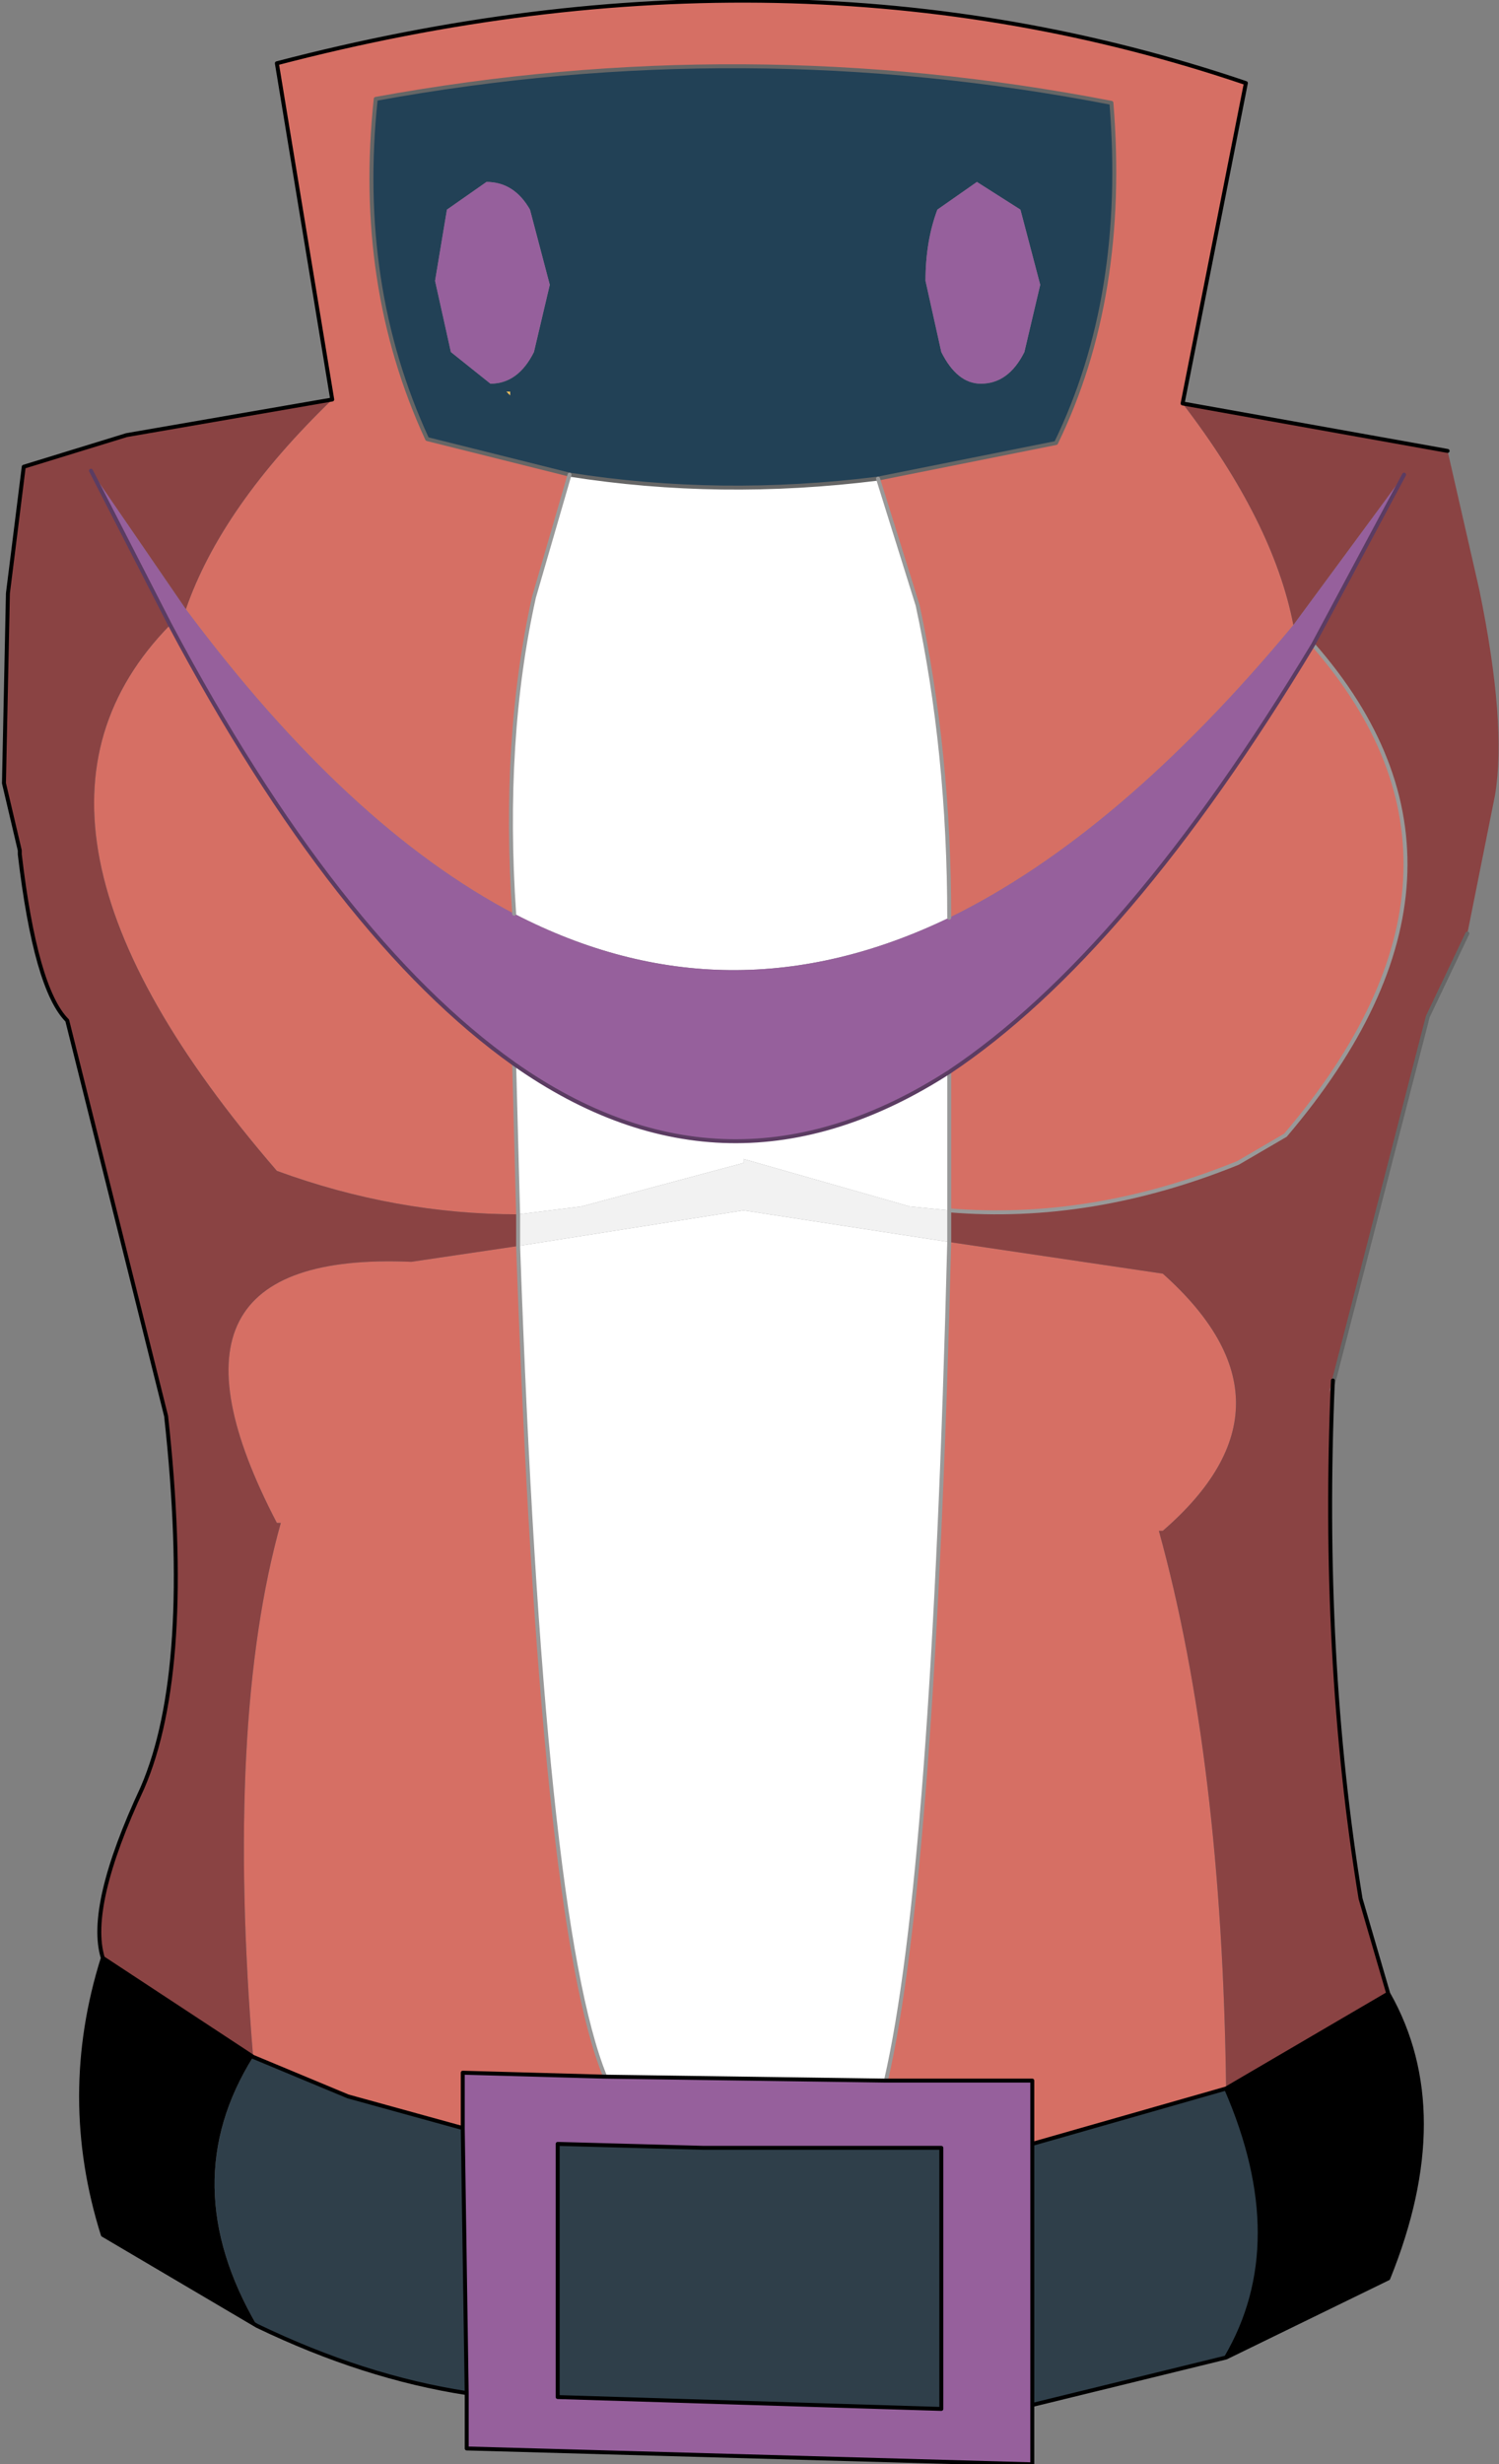 <?xml version="1.0" encoding="UTF-8" standalone="no"?>
<svg xmlns:xlink="http://www.w3.org/1999/xlink" height="31.15px" width="18.95px" xmlns="http://www.w3.org/2000/svg">
  <rect width="100%" height="100%" fill="#808080" stroke="none"/>
  <g transform="matrix(1.0, 0.0, 0.0, 1.0, 9.4, 14.4)">
    <path d="M3.0 -9.45 L3.0 -9.4 3.0 -9.45 M-3.0 -9.45 L-2.95 -9.45 -2.95 -9.4 -3.0 -9.45" fill="#eebf5a" fill-rule="evenodd" stroke="none"/>
    <path d="M3.0 -9.45 L3.0 -9.4 3.0 -9.45 M3.5 -11.75 L2.95 -12.1 2.45 -11.75 Q2.3 -11.35 2.3 -10.85 L2.5 -9.95 Q2.7 -9.55 3.0 -9.55 3.35 -9.55 3.55 -9.95 L3.75 -10.8 3.5 -11.75 M1.7 -8.35 Q-0.3 -8.1 -2.2 -8.4 L-4.0 -8.85 Q-4.9 -10.8 -4.65 -13.15 0.0 -14.0 4.65 -13.1 4.85 -10.65 3.95 -8.8 L1.7 -8.35 M-3.25 -12.1 L-3.75 -11.75 -3.9 -10.85 -3.7 -9.95 -3.2 -9.55 Q-2.85 -9.55 -2.65 -9.95 L-2.45 -10.8 -2.7 -11.75 Q-2.9 -12.1 -3.25 -12.1 M-3.0 -9.45 L-2.95 -9.4 -2.95 -9.45 -3.0 -9.45" fill="#224156" fill-rule="evenodd" stroke="none"/>
    <path d="M1.7 -8.35 L2.2 -6.75 Q2.6 -4.9 2.6 -2.8 -0.2 -1.45 -2.9 -2.85 -3.05 -5.05 -2.65 -6.85 L-2.2 -8.4 Q-0.3 -8.1 1.7 -8.35 M2.6 -0.85 L2.6 0.9 2.1 0.85 0.0 0.25 0.0 0.3 -2.05 0.85 -2.85 0.95 -2.9 -0.95 Q-0.2 0.95 2.6 -0.85 M-2.85 1.35 L0.0 0.9 2.6 1.3 Q2.4 9.3 1.8 11.9 L-1.75 11.85 Q-2.55 9.9 -2.85 1.35" fill="#ffffff" fill-rule="evenodd" stroke="none"/>
    <path d="M3.65 12.7 L6.1 12.0 Q6.95 13.95 6.1 15.4 L3.65 16.0 3.65 12.7 M2.5 16.05 L-2.35 15.9 -2.35 12.7 -0.5 12.75 0.95 12.75 2.5 12.75 2.5 16.05 M-3.55 12.5 L-3.5 15.85 Q-4.8 15.65 -6.15 15.0 -7.2 13.2 -6.2 11.6 L-5.0 12.1 -3.55 12.5" fill="#2f3f4a" fill-rule="evenodd" stroke="none"/>
    <path d="M6.1 12.0 L8.15 10.8 Q9.0 12.3 8.15 14.4 L6.1 15.4 Q6.95 13.95 6.1 12.0 M-8.1 10.35 L-6.2 11.6 Q-7.2 13.2 -6.15 15.0 L-8.1 13.85 Q-8.65 12.1 -8.1 10.35" fill="#000000" fill-rule="evenodd" stroke="none"/>
    <path d="M2.6 0.9 L2.6 1.3 0.0 0.9 -2.85 1.35 -2.85 0.95 -2.05 0.85 0.0 0.3 0.0 0.25 2.1 0.85 2.6 0.9" fill="#f2f2f2" fill-rule="evenodd" stroke="none"/>
    <path d="M8.35 -8.4 L7.2 -6.25 Q4.85 -2.35 2.6 -0.85 -0.2 0.95 -2.9 -0.95 -5.15 -2.55 -7.25 -6.5 L-8.25 -8.45 -7.05 -6.7 Q-5.0 -3.95 -2.9 -2.85 -0.2 -1.45 2.6 -2.8 4.75 -3.85 6.95 -6.5 L8.35 -8.4 M3.5 -11.75 L3.75 -10.8 3.55 -9.95 Q3.35 -9.55 3.0 -9.55 2.7 -9.55 2.5 -9.95 L2.3 -10.85 Q2.3 -11.35 2.45 -11.75 L2.95 -12.1 3.5 -11.75 M1.8 11.9 L3.65 11.9 3.65 12.7 3.65 16.0 3.65 16.75 -3.5 16.55 -3.5 15.85 -3.55 12.5 -3.55 11.8 -1.75 11.85 1.8 11.9 M2.5 16.05 L2.5 12.75 0.95 12.75 -0.5 12.75 -2.35 12.7 -2.35 15.9 2.5 16.05 M-3.25 -12.1 Q-2.9 -12.1 -2.7 -11.75 L-2.45 -10.8 -2.65 -9.95 Q-2.85 -9.55 -3.2 -9.55 L-3.7 -9.95 -3.9 -10.85 -3.75 -11.75 -3.25 -12.1" fill="#96609c" fill-rule="evenodd" stroke="none"/>
    <path d="M7.2 -6.25 Q9.7 -3.4 6.85 -0.05 L6.25 0.3 Q4.4 1.05 2.6 0.9 L2.6 -0.85 Q4.85 -2.35 7.2 -6.25 M2.6 1.3 L5.3 1.7 Q7.15 3.35 5.3 4.95 L5.25 4.95 Q6.05 7.85 6.1 12.0 L3.65 12.7 3.65 11.9 1.8 11.9 Q2.4 9.3 2.6 1.3 M5.55 -9.3 Q6.7 -7.8 6.95 -6.5 4.75 -3.85 2.6 -2.8 2.6 -4.9 2.2 -6.75 L1.7 -8.35 3.95 -8.8 Q4.85 -10.65 4.65 -13.1 0.0 -14.0 -4.65 -13.15 -4.9 -10.8 -4.0 -8.85 L-2.2 -8.4 -2.65 -6.85 Q-3.05 -5.05 -2.9 -2.85 -5.0 -3.95 -7.05 -6.7 -6.6 -8.0 -5.2 -9.35 L-5.9 -13.6 Q0.6 -15.3 6.35 -13.35 L5.55 -9.3 M-6.2 11.6 Q-6.55 7.35 -5.85 4.85 L-5.9 4.85 Q-7.7 1.4 -4.2 1.55 L-2.85 1.35 Q-2.55 9.9 -1.75 11.85 L-3.55 11.8 -3.55 12.5 -5.0 12.1 -6.2 11.6 M-7.25 -6.5 Q-5.15 -2.55 -2.9 -0.95 L-2.85 0.95 Q-4.4 0.95 -5.9 0.4 -9.7 -4.0 -7.25 -6.5" fill="#d66f64" fill-rule="evenodd" stroke="none"/>
    <path d="M7.2 -6.25 L8.35 -8.4 6.95 -6.5 Q6.7 -7.8 5.55 -9.3 L8.9 -8.7 9.3 -6.95 Q9.65 -5.25 9.5 -4.35 L9.15 -2.6 8.65 -1.55 7.45 3.1 7.4 3.2 7.45 3.05 Q7.3 6.55 7.8 9.6 L8.15 10.8 6.1 12.0 Q6.05 7.85 5.25 4.95 L5.3 4.95 Q7.15 3.35 5.3 1.7 L2.6 1.3 2.6 0.9 Q4.4 1.05 6.25 0.3 L6.85 -0.05 Q9.7 -3.4 7.2 -6.25 M-2.85 0.95 L-2.85 1.35 -4.2 1.55 Q-7.7 1.4 -5.9 4.85 L-5.85 4.85 Q-6.55 7.35 -6.2 11.6 L-8.1 10.35 Q-8.3 9.7 -7.6 8.2 -6.95 6.7 -7.3 3.5 L-8.55 -1.5 Q-8.95 -1.9 -9.15 -3.6 L-9.15 -3.65 -9.35 -4.5 -9.3 -6.9 -9.1 -8.5 -7.8 -8.9 -5.2 -9.35 Q-6.6 -8.0 -7.05 -6.7 L-8.25 -8.45 -7.25 -6.5 Q-9.7 -4.0 -5.9 0.4 -4.4 0.95 -2.85 0.95" fill="#8a4343" fill-rule="evenodd" stroke="none"/>
    <path d="M7.45 3.1 L8.65 -1.55 9.15 -2.6 M1.7 -8.35 Q-0.3 -8.1 -2.2 -8.4 L-4.0 -8.85 Q-4.9 -10.8 -4.65 -13.15 0.0 -14.0 4.65 -13.1 4.85 -10.65 3.95 -8.8 L1.7 -8.35 M7.45 3.1 L7.45 3.05" fill="none" stroke="#666666" stroke-linecap="round" stroke-linejoin="round" stroke-width="0.05"/>
    <path d="M7.2 -6.25 Q9.7 -3.4 6.85 -0.05 L6.25 0.3 Q4.4 1.05 2.6 0.9 L2.6 1.3 Q2.4 9.3 1.8 11.9 M2.6 -2.8 Q2.6 -4.9 2.2 -6.75 L1.7 -8.35 M-2.2 -8.4 L-2.65 -6.85 Q-3.05 -5.05 -2.9 -2.85 M2.6 -0.85 L2.6 0.9 M-2.85 0.95 L-2.85 1.35 Q-2.55 9.9 -1.75 11.85 M-2.9 -0.95 L-2.85 0.95" fill="none" stroke="#999999" stroke-linecap="round" stroke-linejoin="round" stroke-width="0.05"/>
    <path d="M6.1 12.0 L8.15 10.8 7.8 9.6 Q7.3 6.55 7.45 3.05 M8.9 -8.7 L5.55 -9.3 6.35 -13.35 Q0.6 -15.3 -5.9 -13.6 L-5.2 -9.35 -7.8 -8.9 -9.1 -8.5 -9.3 -6.9 -9.35 -4.5 -9.15 -3.65 -9.15 -3.6 Q-8.95 -1.9 -8.55 -1.5 L-7.3 3.5 Q-6.95 6.7 -7.6 8.2 -8.3 9.7 -8.1 10.35 L-6.2 11.6 -5.0 12.1 -3.55 12.5 -3.5 15.85 Q-4.8 15.65 -6.15 15.0 L-8.1 13.85 Q-8.65 12.1 -8.1 10.35 M1.8 11.9 L3.65 11.9 3.65 12.7 6.1 12.0 Q6.95 13.95 6.1 15.4 L8.15 14.4 Q9.0 12.3 8.15 10.8 M2.5 16.05 L-2.35 15.9 -2.35 12.7 -0.5 12.75 0.95 12.75 2.5 12.75 2.5 16.05 M-3.5 15.85 L-3.5 16.55 3.65 16.75 3.65 16.0 3.65 12.7 M3.65 16.0 L6.1 15.4 M-1.75 11.85 L1.8 11.9 M-1.75 11.85 L-3.55 11.8 -3.55 12.5" fill="none" stroke="#000000" stroke-linecap="round" stroke-linejoin="round" stroke-width="0.05"/>
    <path d="M8.35 -8.4 L7.2 -6.25 Q4.85 -2.35 2.6 -0.85 -0.2 0.95 -2.9 -0.95 -5.15 -2.55 -7.25 -6.5 L-8.25 -8.45" fill="none" stroke="#5b3c62" stroke-linecap="round" stroke-linejoin="round" stroke-width="0.05"/>
  </g>
</svg>
